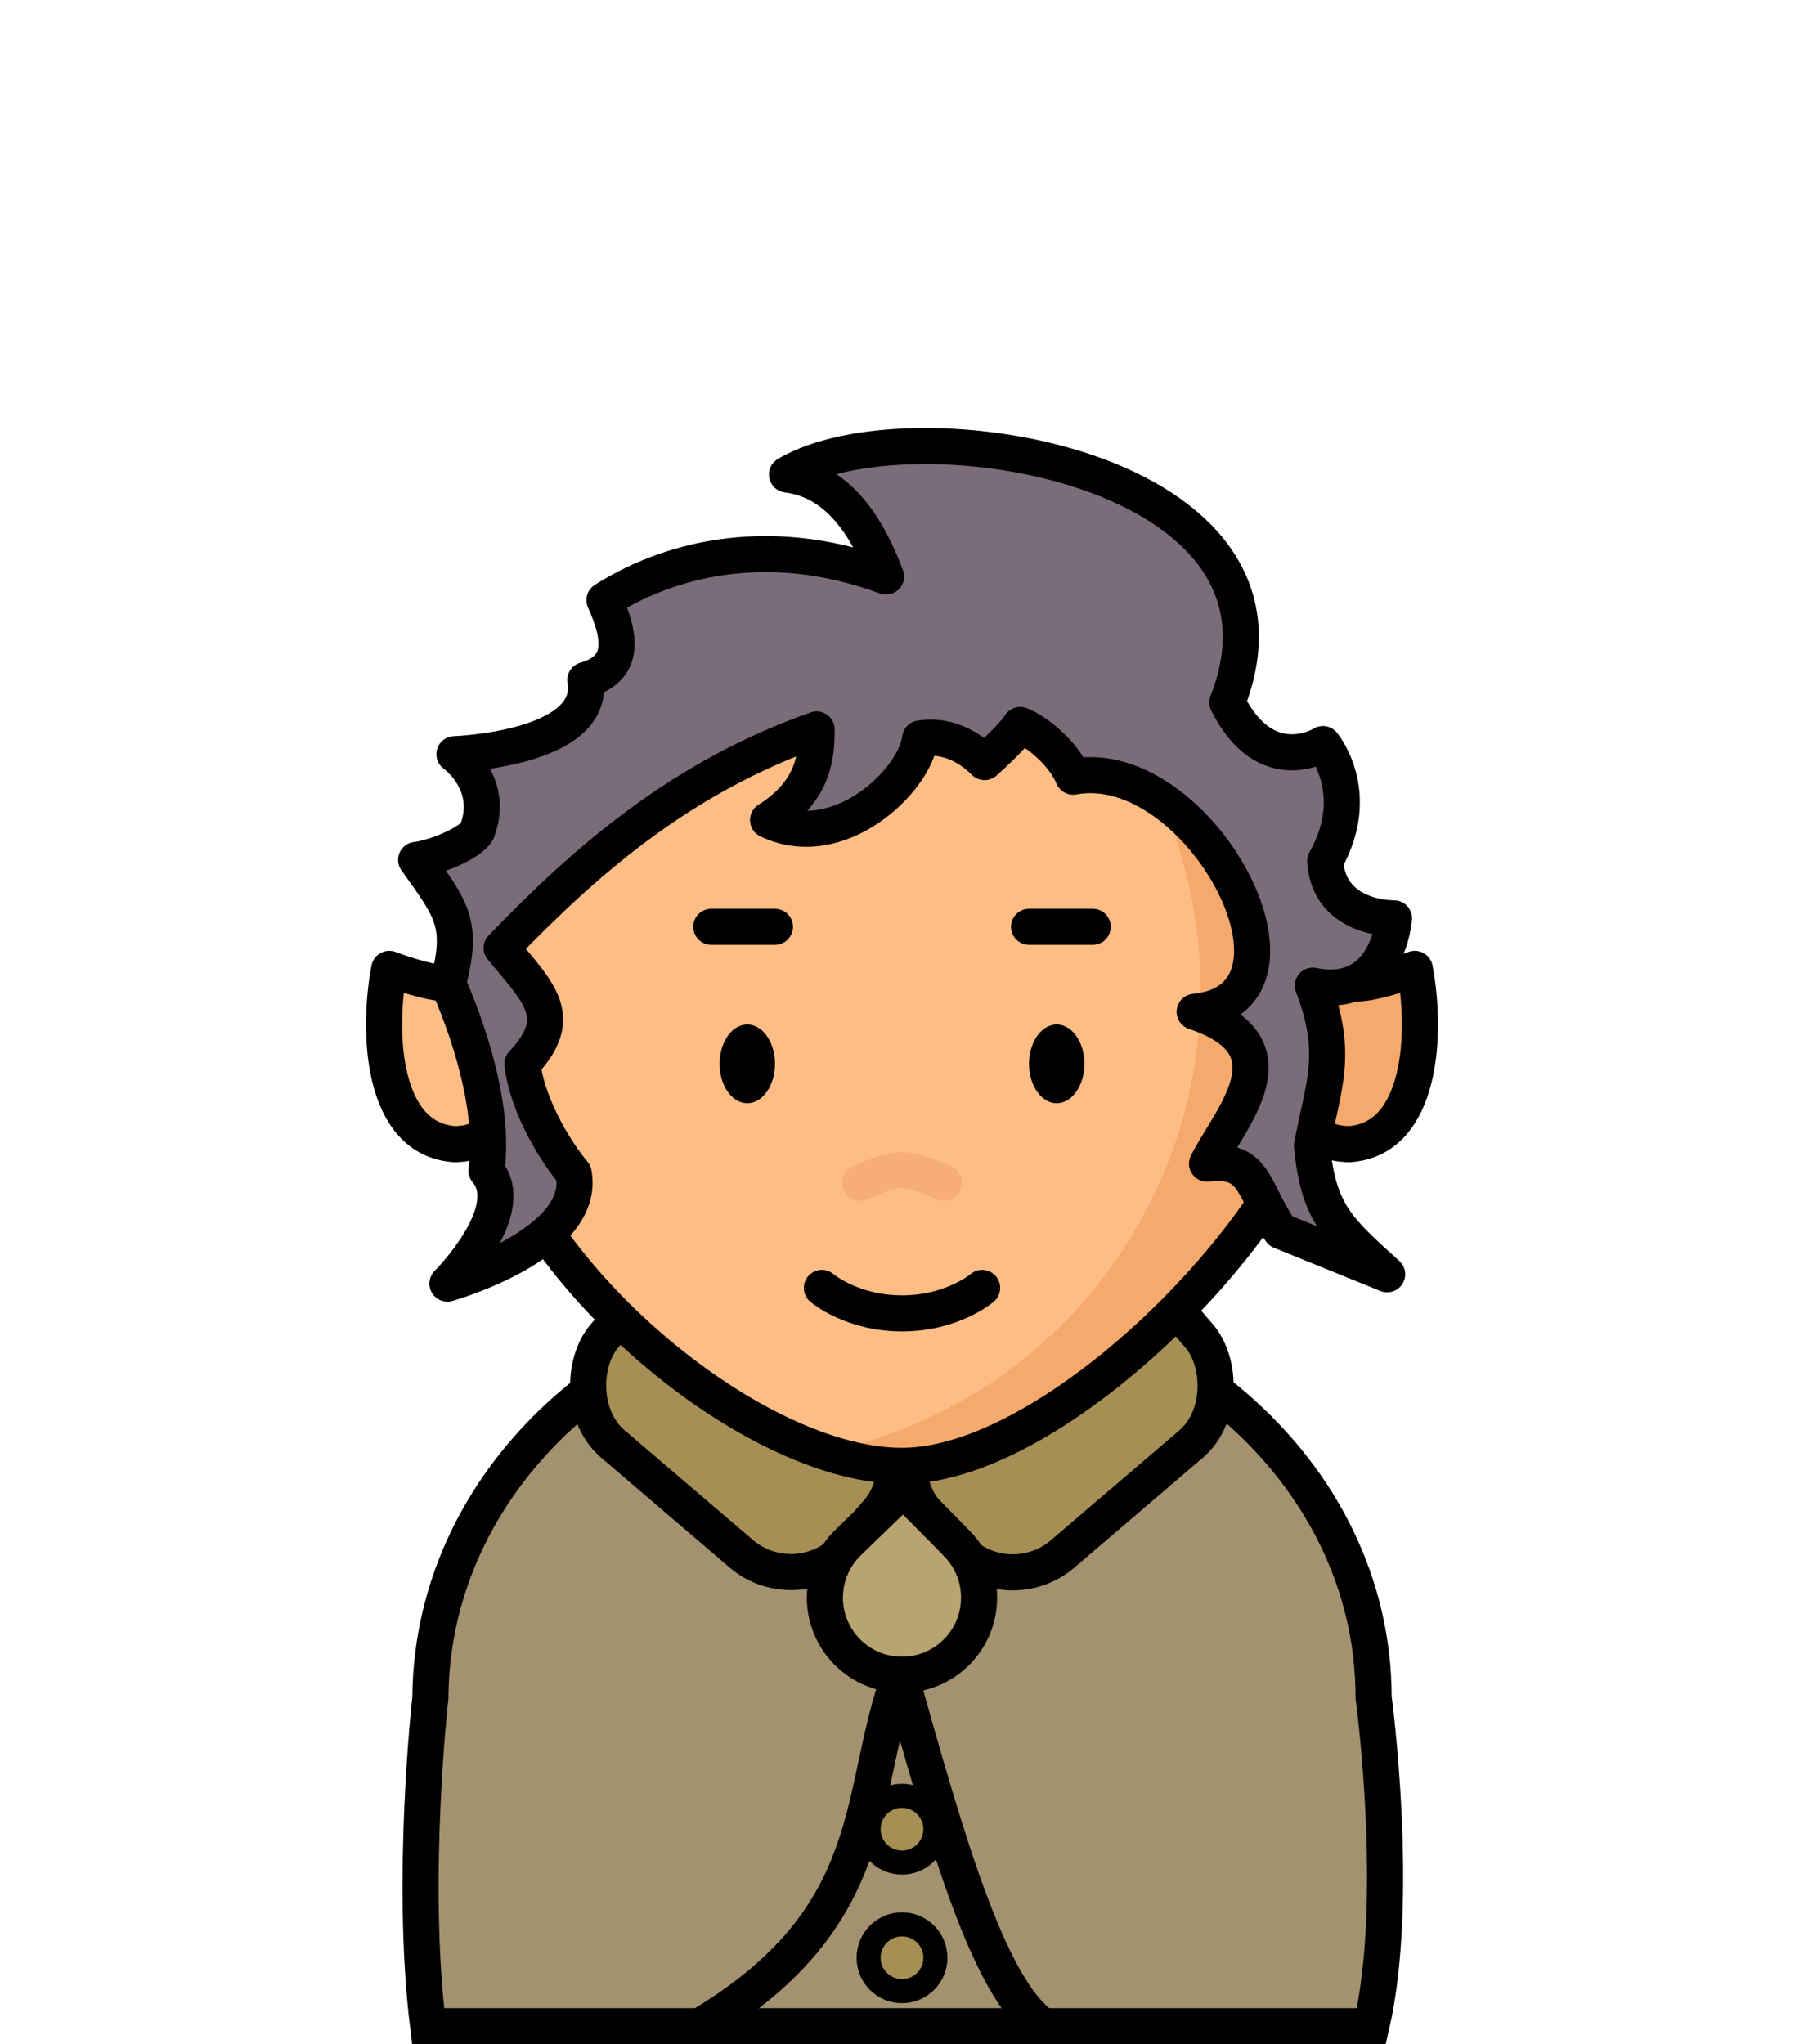<?xml version="1.0" encoding="UTF-8" standalone="no"?>
<svg
   xmlns:dc="http://purl.org/dc/elements/1.1/"
   xmlns:cc="http://creativecommons.org/ns#"
   xmlns:rdf="http://www.w3.org/1999/02/22-rdf-syntax-ns#"
   xmlns:svg="http://www.w3.org/2000/svg"
   xmlns="http://www.w3.org/2000/svg"
   xmlns:xlink="http://www.w3.org/1999/xlink"
   xmlns:sodipodi="http://sodipodi.sourceforge.net/DTD/sodipodi-0.dtd"
   xmlns:inkscape="http://www.inkscape.org/namespaces/inkscape"
   width="150mm"
   height="170mm"
   viewBox="0 0 150 170"
   version="1.1"
   id="svg3147"
   inkscape:version="1.0 (4035a4fb49, 2020-05-01)"
   sodipodi:docname="fantasy-lr-hobbit.svg">
  <defs
     id="defs3141">
    <pattern
       patternUnits="userSpaceOnUse"
       width="8.713"
       height="7.611"
       patternTransform="translate(-2054.333,1959.279)"
       id="carreau-pt">
      <rect
         style="fill:#800000;fill-opacity:1;stroke:none;stroke-width:1.086;stroke-linecap:round;stroke-linejoin:round;stroke-miterlimit:4;stroke-dasharray:none;stop-color:#000000"
         id="rect119919"
         width="8.713"
         height="7.611"
         x="-2.2737368e-13"
         y="6.2746067e-06" />
      <path
         style="fill:#800000;stroke:#c11a1a;stroke-width:1.81;stroke-linecap:butt;stroke-linejoin:miter;stroke-miterlimit:4;stroke-dasharray:none;stroke-opacity:1"
         d="M 3.075,7.611 V 0"
         id="path119921" />
      <path
         style="fill:#c11a1a;fill-opacity:1;stroke:#c11a1a;stroke-width:1.81;stroke-linecap:butt;stroke-linejoin:miter;stroke-miterlimit:4;stroke-dasharray:none;stroke-opacity:1"
         d="M 1.3287401e-5,4.79 H 8.713"
         id="path119923" />
    </pattern>
    <pattern
       patternUnits="userSpaceOnUse"
       width="85"
       height="85"
       patternTransform="translate(-1862,1832)"
       id="pattern115842">
      <rect
         style="fill:#800000;fill-opacity:1;stroke:none;stroke-width:11.339;stroke-linecap:round;stroke-linejoin:round;stroke-miterlimit:4;stroke-dasharray:none;stop-color:#000000"
         id="rect104700"
         width="85"
         height="85"
         x="3.4178149e-05"
         y="0" />
      <path
         style="fill:#800000;stroke:#c11a1a;stroke-width:18.898;stroke-linecap:butt;stroke-linejoin:miter;stroke-miterlimit:4;stroke-dasharray:none;stroke-opacity:1"
         d="M 30,85 V 1.0187008e-5"
         id="path104779" />
      <path
         style="fill:#c11a1a;fill-opacity:1;stroke:#c11a1a;stroke-width:18.898;stroke-linecap:butt;stroke-linejoin:miter;stroke-miterlimit:4;stroke-dasharray:none;stroke-opacity:1"
         d="M 0,53.5 H 85"
         id="path107256" />
    </pattern>
    <radialGradient
       inkscape:collect="always"
       xlink:href="#linearGradient853"
       id="radialGradient2434"
       gradientUnits="userSpaceOnUse"
       gradientTransform="matrix(1.503,0.17,-0.169,1.512,-332.848,238.274)"
       cx="49.086"
       cy="126.15"
       fx="49.086"
       fy="126.15"
       r="36.474" />
    <linearGradient
       id="linearGradient853"
       inkscape:collect="always">
      <stop
         id="stop849"
         offset="0"
         style="stop-color:#ffbd86;stop-opacity:1;" />
      <stop
         style="stop-color:#ffbd86;stop-opacity:1"
         offset="0.707"
         id="stop859" />
      <stop
         style="stop-color:#f6a96c;stop-opacity:1"
         offset="0.707"
         id="stop857" />
      <stop
         id="stop851"
         offset="1"
         style="stop-color:#f6a96c;stop-opacity:1" />
    </linearGradient>
  </defs>
  <sodipodi:namedview
     inkscape:snap-smooth-nodes="true"
     inkscape:object-paths="true"
     id="base"
     pagecolor="#ffffff"
     bordercolor="#666666"
     borderopacity="1.0"
     inkscape:pageopacity="0.0"
     inkscape:pageshadow="2"
     inkscape:zoom="1.4"
     inkscape:cx="241.78614"
     inkscape:cy="447.43593"
     inkscape:document-units="mm"
     inkscape:current-layer="g2432"
     inkscape:document-rotation="0"
     showgrid="false"
     inkscape:window-width="1920"
     inkscape:window-height="1017"
     inkscape:window-x="-8"
     inkscape:window-y="-8"
     inkscape:window-maximized="1" />
  <g
     inkscape:label="Calque 1"
     inkscape:groupmode="layer"
     id="layer1">
    <g
       id="g2432"
       transform="translate(341.22,-355.046)"
       style="mix-blend-mode:normal">
      <path
         id="rect880-7-7"
         style="color:#000000;overflow:visible;fill:#a3926f;fill-opacity:1;stroke:#000000;stroke-width:3;stroke-linecap:round;stroke-miterlimit:4;stroke-dasharray:none;stroke-opacity:1;stop-color:#000000"
         d="m -266.22,462.149 c 21.725,0 39.215,15.192 39.215,34.062 0,0 2.268,16.75 -0.189,27.334 h -78.43 c -1.512,-12.284 0.189,-27.334 0.189,-27.334 0.13,-18.87 17.49,-34.062 39.215,-34.062 z"
         sodipodi:nodetypes="ssccss" />
      <g
         transform="translate(-0.107)"
         id="g2409">
        <rect
           style="color:#000000;overflow:visible;fill:#a58f54;fill-opacity:1;stroke:#000000;stroke-width:3;stroke-linecap:round;stroke-linejoin:round;stroke-miterlimit:4;stroke-dasharray:none;stop-color:#000000"
           id="rect2369"
           width="26.776"
           height="16.548"
           x="81.949"
           y="533.118"
           ry="6.37"
           transform="rotate(40.54)" />
        <rect
           transform="matrix(-0.76,0.65,0.65,0.76,0,0)"
           ry="6.37"
           y="187.184"
           x="486.416"
           height="16.548"
           width="26.776"
           id="rect2369-1"
           style="color:#000000;overflow:visible;fill:#a58f54;fill-opacity:1;stroke:#000000;stroke-width:3;stroke-linecap:round;stroke-linejoin:round;stroke-miterlimit:4;stroke-dasharray:none;stop-color:#000000" />
      </g>
      <g
         transform="translate(0.393)"
         id="g2339">
        <path
           sodipodi:nodetypes="csscc"
           d="m -303.825,450.194 c 3.411,0 5.647,-2.99 5.647,-6.679 0,-3.688 -2.765,-6.679 -6.176,-6.679 -1.705,0 -4.896,-1.219 -4.896,-1.219 -1.013,5.332 -0.609,14.152 5.425,14.576 z"
           style="color:#000000;overflow:visible;fill:#ffbd86;fill-opacity:1;stroke:#000000;stroke-width:3;stroke-linecap:round;stroke-linejoin:round;stroke-miterlimit:4;stroke-dasharray:none;stroke-opacity:1;stop-color:#000000"
           id="path861-0-1-4" />
        <path
           id="path861-0-1"
           style="color:#000000;overflow:visible;fill:#f6a96c;fill-opacity:1;stroke:#000000;stroke-width:3;stroke-linecap:round;stroke-linejoin:round;stroke-miterlimit:4;stroke-dasharray:none;stroke-opacity:1;stop-color:#000000"
           d="m -229.4,450.194 c -3.411,0 -5.647,-2.99 -5.647,-6.679 0,-3.688 2.765,-6.679 6.176,-6.679 1.705,0 4.896,-1.219 4.896,-1.219 1.013,5.332 0.609,14.152 -5.425,14.576 z"
           sodipodi:nodetypes="csscc" />
      </g>
      <path
         sodipodi:nodetypes="sscsss"
         d="m -270.833,492.36 c -2.458,-2.547 -2.386,-6.606 0.161,-9.064 1.16,-1.119 4.547,-4.402 4.547,-4.402 0,0 3.178,3.175 4.517,4.563 2.458,2.547 2.386,6.606 -0.161,9.064 -2.547,2.458 -6.606,2.386 -9.064,-0.161 z"
         style="color:#000000;overflow:visible;fill:#b8a470;fill-opacity:1;stroke:#000000;stroke-width:3;stroke-linecap:round;stroke-linejoin:round;stroke-miterlimit:4;stroke-dasharray:none;stop-color:#000000"
         id="path2411" />
      <path
         sodipodi:nodetypes="szsss"
         d="m -231.35,443.516 c 0,10.808 -21.224,33.432 -34.87,33.432 -13.645,1e-5 -34.87,-19.031 -34.87,-33.432 0,-17.879 15.612,-32.373 34.87,-32.373 19.258,0 34.87,14.494 34.87,32.373 z"
         style="color:#000000;overflow:visible;fill:url(#radialGradient2434);fill-opacity:1;stroke:#000000;stroke-width:3;stroke-linecap:round;stroke-miterlimit:4;stroke-dasharray:none;stroke-opacity:1;stop-color:#000000"
         id="path847-9" />
      <path
         sodipodi:nodetypes="czc"
         id="path2252-4-5-85"
         d="m -269.707,453.412 c 0,0 2.102,-1.058 3.487,-1.058 1.384,0 3.487,1.058 3.487,1.058"
         style="fill:#000000;fill-opacity:0;stroke:#f6ae76;stroke-width:3;stroke-linecap:round;stroke-linejoin:miter;stroke-miterlimit:4;stroke-dasharray:none;stroke-opacity:1" />
      <g
         transform="translate(-56.484,302.367)"
         id="g2407-6-95">
        <path
           style="color:#000000;overflow:visible;fill:#000000;fill-opacity:1;stroke:none;stroke-width:3;stroke-linecap:round;stroke-linejoin:round;stroke-miterlimit:4;stroke-dasharray:none;stroke-opacity:1;stop-color:#000000"
           id="path984-6-3-73"
           sodipodi:type="arc"
           sodipodi:cx="-222.59987"
           sodipodi:cy="141.14864"
           sodipodi:rx="2.3012009"
           sodipodi:ry="3.2740517"
           sodipodi:start="0"
           sodipodi:end="6.2442187"
           sodipodi:open="true"
           sodipodi:arc-type="arc"
           d="m -220.299,141.149 a 2.301,3.274 0 0 1 -2.279,3.274 2.301,3.274 0 0 1 -2.323,-3.21 2.301,3.274 0 0 1 2.234,-3.336 2.301,3.274 0 0 1 2.367,3.145" />
        <path
           sodipodi:arc-type="arc"
           sodipodi:open="true"
           sodipodi:end="6.2442187"
           sodipodi:start="0"
           sodipodi:ry="3.2740517"
           sodipodi:rx="2.3012009"
           sodipodi:cy="141.14864"
           sodipodi:cx="-196.87254"
           sodipodi:type="arc"
           id="path984-3-2-8-74"
           style="color:#000000;overflow:visible;fill:#000000;fill-opacity:1;stroke:none;stroke-width:3;stroke-linecap:round;stroke-linejoin:round;stroke-miterlimit:4;stroke-dasharray:none;stroke-opacity:1;stop-color:#000000"
           d="m -194.571,141.149 a 2.301,3.274 0 0 1 -2.279,3.274 2.301,3.274 0 0 1 -2.323,-3.21 2.301,3.274 0 0 1 2.234,-3.336 2.301,3.274 0 0 1 2.367,3.145" />
      </g>
      <g
         transform="translate(-69.782,317.046)"
         id="g66903-6-14">
        <path
           id="path66722-4-0"
           d="m -185.872,115.072 h 5.292"
           style="fill:none;stroke:#000000;stroke-width:3;stroke-linecap:round;stroke-linejoin:round;stroke-miterlimit:4;stroke-dasharray:none;stroke-opacity:1" />
        <path
           id="path66722-1-5-02"
           d="m -212.295,115.072 h 5.292"
           style="fill:none;stroke:#000000;stroke-width:3;stroke-linecap:round;stroke-linejoin:round;stroke-miterlimit:4;stroke-dasharray:none;stroke-opacity:1" />
      </g>
      <path
         sodipodi:nodetypes="czc"
         id="path2252-47-67"
         d="m -272.882,462.149 c 0,0 2.461,2.117 6.662,2.117 4.201,0 6.662,-2.117 6.662,-2.117"
         style="fill:none;stroke:#000000;stroke-width:3;stroke-linecap:round;stroke-linejoin:miter;stroke-miterlimit:4;stroke-dasharray:none;stroke-opacity:1" />
      <path
         sodipodi:nodetypes="cccccccccccccccccccccccccccccc"
         id="path2345"
         d="m -304.016,461.792 c 0,0 11.602,-3.272 10.494,-9.182 -1.197,-1.404 -3.804,-5.29 -4.264,-9.094 3.626,-3.862 1.462,-5.804 -1.725,-9.634 7.152,-7.431 15.024,-14.237 26.194,-18.175 -0.028,1.908 -0.031,5.01 -4.039,7.534 5.838,2.823 12.195,-3.22 12.646,-6.785 2.665,-0.416 4.575,1.18 5.355,1.964 0,0 2.308,-2.04 2.97,-3.087 1.118,0.414 3.508,2.175 4.397,4.303 10.458,-1.957 21.404,18.449 10.103,19.551 8.586,2.87 3.029,8.699 1.029,12.628 4.098,-0.496 3.766,2.22 6.125,5.606 l 8.853,3.594 c -4.031,-3.65 -5.738,-5.059 -6.251,-10.697 0.921,-4.988 2.269,-7.607 0.068,-13.304 6.272,1.268 6.751,-5.598 6.751,-5.598 0,0 -5.419,0.127 -5.724,-4.764 3.221,-5.677 -0.187,-9.729 -0.187,-9.729 0,0 -4.736,2.97 -7.951,-3.461 7.693,-19.581 -26.31,-25.054 -36.61,-18.956 4.685,0.579 6.97,5.137 8.237,8.484 -10.302,-3.806 -18.615,-1.096 -23.415,1.964 1.377,3.061 1.757,5.68 -1.59,6.642 0.964,5.772 -10.886,6.168 -10.886,6.168 0,0 3.284,2.321 1.964,6.174 -0.139,1.041 -3.509,2.439 -5.145,2.619 3.03,4.24 3.93,5.311 2.656,10.279 2.324,5.382 3.794,11.085 3.188,15.562 2.823,3.323 -3.243,9.393 -3.243,9.393 z"
         style="fill:#7a6d79;fill-opacity:1;fill-rule:evenodd;stroke:#000000;stroke-width:3;stroke-linecap:round;stroke-linejoin:round;stroke-miterlimit:4;stroke-dasharray:none;stroke-opacity:1" />
    </g>
    <path
       sodipodi:nodetypes="ccc"
       id="path869"
       d="m 58.208,168.5 c 15.371,-9.165 12.989,-19.374 16.636,-29.229 3.646,12.956 7.274,26.093 11.901,29.229"
       style="fill:none;fill-rule:evenodd;stroke:#000000;stroke-width:3;stroke-linecap:butt;stroke-linejoin:round;stroke-miterlimit:4;stroke-dasharray:none;stroke-opacity:1" />
    <ellipse
       ry="2.777"
       rx="2.777"
       cy="152.117"
       cx="75"
       id="path871"
       style="color:#000000;overflow:visible;fill:#a58f54;fill-opacity:1;stroke:#000000;stroke-width:2;stroke-linecap:round;stroke-linejoin:round;stroke-miterlimit:4;stroke-dasharray:none;stop-color:#000000" />
    <ellipse
       style="color:#000000;overflow:visible;fill:#a58f54;fill-opacity:1;stroke:#000000;stroke-width:2;stroke-linecap:round;stroke-linejoin:round;stroke-miterlimit:4;stroke-dasharray:none;stop-color:#000000"
       id="path871-0"
       cx="75"
       cy="162.808"
       rx="2.777"
       ry="2.777" />
  </g>
</svg>

